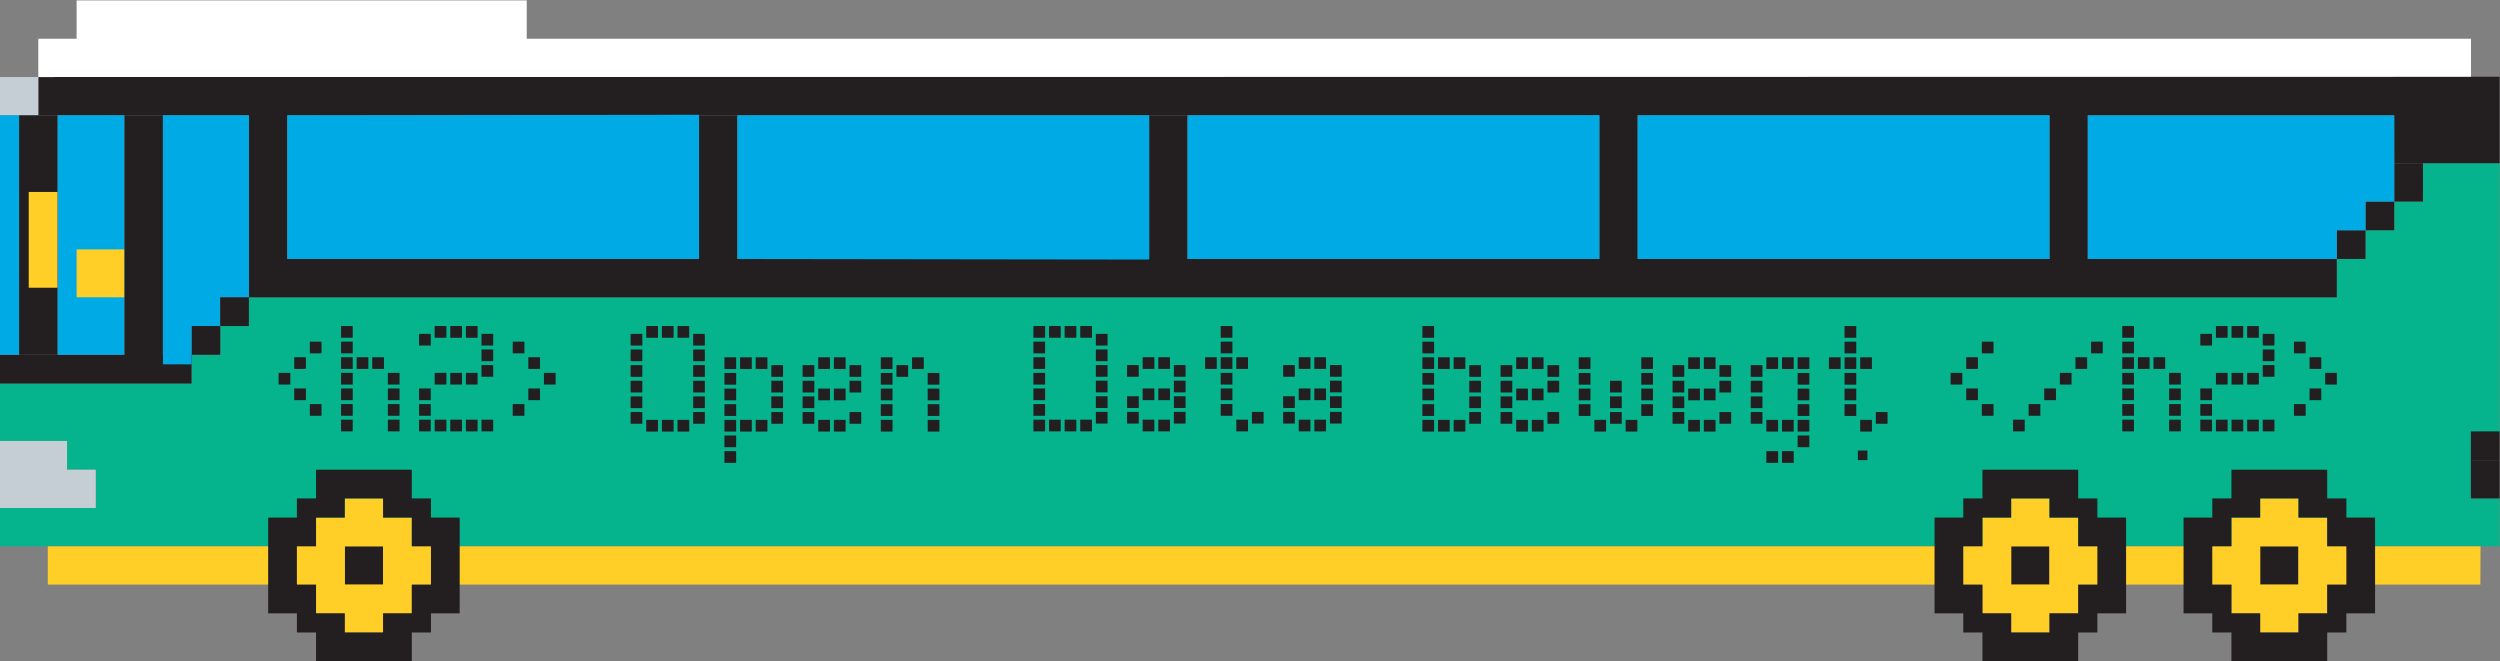 <?xml version="1.0" encoding="UTF-8" standalone="no"?>
<svg
   width="100%"
   height="100%"
   viewBox="0 0 10792 2855"
   version="1.1"
   xml:space="preserve"
   style="fill-rule:evenodd;clip-rule:evenodd;stroke-linejoin:round;stroke-miterlimit:2;"
   id="svg128"
   xmlns="http://www.w3.org/2000/svg"
   xmlns:svg="http://www.w3.org/2000/svg"><rect x="0" y="0" width="10792" height="2855" fill="#808080" stroke="none"/><defs
   id="defs132" />
    <g
   transform="matrix(4.167,0,0,4.167,0,0)"
   id="g126">
        <path
   d="M2589.45,516.339L2589.45,565.944L0,565.944L0,526.26L99.212,526.26L99.212,486.574L69.448,486.574L69.448,456.811L0,456.811L0,397.283L198.425,397.283L198.425,367.52L228.189,367.52L228.189,337.756L257.953,337.756L257.953,307.992L2420.7,307.992L2420.7,268.307L2450.55,268.307L2450.55,238.543L2480.31,238.543L2480.31,208.779L2510.08,208.779L2510.08,169.094L2589.45,169.094L2589.45,451.371L2559.68,451.371L2559.68,516.339L2589.45,516.339Z"
   style="fill:rgb(5,180,141);fill-rule:nonzero;"
   id="body" />
        <rect
   x="2559.68"
   y="476.653"
   width="29.77"
   height="39.686"
   style="fill:rgb(35,31,32);fill-rule:nonzero;"
   id="rect4" />
        <rect
   x="2559.68"
   y="446.89"
   width="29.77"
   height="29.763"
   style="fill:rgb(35,31,32);fill-rule:nonzero;"
   id="rect6" />
        <path
   d="M2569.7,565.944L2569.52,605.63L49.523,605.63L49.523,565.944L2569.7,565.944Z"
   style="fill:rgb(255,207,39);fill-rule:nonzero;"
   id="path8" />
        <rect
   x="2480.31"
   y="169.094"
   width="29.77"
   height="39.685"
   style="fill:rgb(35,31,32);fill-rule:nonzero;"
   id="rect10" />
        <rect
   x="2450.55"
   y="208.779"
   width="29.76"
   height="29.764"
   style="fill:rgb(35,31,32);fill-rule:nonzero;"
   id="rect12" />
        
        <rect
   x="2420.79"
   y="238.543"
   width="29.76"
   height="29.764"
   style="fill:rgb(35,31,32);fill-rule:nonzero;"
   id="rect16" />
        
        
        <rect
   x="1190.47"
   y="119.488"
   width="39.77"
   height="148.819"
   style="fill:rgb(35,31,32);fill-rule:nonzero;"
   id="rect22" />
        
        <rect
   x="724.169"
   y="119.488"
   width="39.768"
   height="148.819"
   style="fill:rgb(35,31,32);fill-rule:nonzero;"
   id="rect26" />
        
        <path
   d="M297.638,119.488L1656.85,119.488L1656.85,268.307L297.638,268.307L297.638,119.488ZM1696.54,268.307L1696.54,119.488L2123.15,119.488L2123.15,268.307L1696.54,268.307ZM39.685,79.803L39.685,119.488L257.953,119.488L257.953,307.992L2420.79,307.992L2420.79,268.307L2162.84,268.307L2162.84,119.488L2480.28,119.466L2480.31,169.094L2589.45,169.094L2589.46,118.906L2589.46,79.519L2556.68,79.519L39.685,79.803Z"
   style="fill:rgb(35,31,32);fill-rule:nonzero;"
   id="path30" />
        
        <rect
   x="198.425"
   y="337.756"
   width="29.764"
   height="29.764"
   style="fill:rgb(35,31,32);fill-rule:nonzero;"
   id="rect34" />
        
        <path
   d="M0,367.52L198.425,367.52L198.425,397.283L0,397.283L0,367.52Z"
   style="fill:rgb(35,31,32);fill-rule:nonzero;"
   id="path38" />
        <path
   d="M545.669,40.118L545.669,0.433L79.37,0.433L79.37,40.131L39.685,40.131L39.685,79.803L2559.86,79.519L2559.86,40.131L545.669,40.118Z"
   style="fill:white;fill-rule:nonzero;"
   id="roof" />
        <rect
   x="0"
   y="79.803"
   width="39.685"
   height="39.685"
   style="fill:rgb(197,206,212);fill-rule:nonzero;"
   id="rect42" />
        <path
   d="M0,526.26L0,456.811L69.448,456.811L69.448,486.574L99.212,486.574L99.212,526.26L0,526.26Z"
   style="fill:rgb(197,206,212);fill-rule:nonzero;"
   id="path44" />
        <path
   id="windows"
   style="fill:#00aae5;fill-rule:nonzero"
   d="M 0,119.488 H 19.842 V 367.52 H 0 Z m 59.527,0 h 69.449 V 367.52 H 59.527 Z m 198.426,0 v 188.504 h -29.764 v 29.764 h -29.764 v 39.685 H 168.661 V 119.488 Z m 466.216,-0.582 V 268.307 H 297.638 V 119.488 Z m 466.301,0.582 V 268.889 L 763.937,268.307 V 119.488 Z m 39.77,0 h 426.61 v 148.819 h -426.61 z m 466.3,0 h 426.61 v 148.819 h -426.61 z m 783.75,0.03 v 89.261 h -29.74 v 29.764 h -29.76 v 29.764 H 2162.84 V 119.518 Z" />
        <rect
   x="79.37"
   y="258.386"
   width="49.606"
   height="49.606"
   style="fill:rgb(255,207,39);fill-rule:nonzero;"
   id="rect48" />
        <path
   d="M168.661,119.488L168.661,377.441L128.976,367.52L128.976,119.488L168.661,119.488Z"
   style="fill:rgb(35,31,32);fill-rule:nonzero;"
   id="path50" />
        <path
   d="M59.527,119.488L59.527,367.52L19.842,367.52L19.842,119.488L59.527,119.488Z"
   style="fill:rgb(35,31,32);fill-rule:nonzero;"
   id="path52" />
        <rect
   x="29.763"
   y="198.858"
   width="29.764"
   height="99.212"
   style="fill:rgb(255,207,39);fill-rule:nonzero;"
   id="rect54" />
        <rect
   x="2381.1"
   y="571.862"
   width="23.11"
   height="32.824"
   style="fill:rgb(253,212,41);fill-rule:nonzero;"
   id="rect56" />
        <rect
   x="2341.42"
   y="565.944"
   width="39.68"
   height="39.686"
   style="fill:rgb(35,31,32);fill-rule:nonzero;"
   id="rect58" />
        <path
   d="M2341.42,565.944L2381.1,565.944L2381.1,605.63L2341.42,605.63L2341.42,565.944ZM2291.81,565.944L2291.81,605.63L2311.65,605.63L2311.65,635.394L2341.42,635.394L2341.42,655.236L2381.1,655.236L2381.1,635.394L2410.87,635.394L2410.87,605.63L2430.71,605.63L2430.71,565.944L2410.87,565.944L2410.87,536.181L2381.1,536.181L2381.1,516.339L2341.42,516.339L2341.42,536.181L2311.65,536.181L2311.65,565.944L2291.81,565.944Z"
   style="fill:rgb(255,207,39);fill-rule:nonzero;"
   id="path60" />
        <path
   d="M2291.81,565.944L2311.65,565.944L2311.65,536.181L2341.42,536.181L2341.42,516.339L2381.1,516.339L2381.1,536.181L2410.87,536.181L2410.87,565.944L2430.71,565.944L2430.71,605.63L2410.87,605.63L2410.87,635.394L2381.1,635.394L2381.1,655.236L2341.42,655.236L2341.42,635.394L2311.65,635.394L2311.65,605.63L2291.81,605.63L2291.81,565.944ZM2262.05,536.181L2262.05,635.394L2291.81,635.394L2291.81,655.236L2311.65,655.236L2311.65,685L2410.87,685L2410.87,655.236L2430.71,655.236L2430.71,635.394L2460.47,635.394L2460.47,536.181L2430.71,536.181L2430.71,516.339L2410.87,516.339L2410.87,486.574L2311.65,486.574L2311.65,516.339L2291.81,516.339L2291.81,536.181L2262.05,536.181Z"
   style="fill:rgb(35,31,32);fill-rule:nonzero;"
   id="path62" />
        <rect
   x="2083.47"
   y="565.944"
   width="39.68"
   height="39.686"
   style="fill:rgb(35,31,32);fill-rule:nonzero;"
   id="rect64" />
        <path
   d="M2083.47,565.944L2123.15,565.944L2123.15,605.63L2083.47,605.63L2083.47,565.944ZM2033.86,565.944L2033.86,605.63L2053.7,605.63L2053.7,635.394L2083.47,635.394L2083.47,655.236L2123.15,655.236L2123.15,635.394L2152.91,635.394L2152.91,605.63L2172.76,605.63L2172.76,565.944L2152.91,565.944L2152.91,536.181L2123.15,536.181L2123.15,516.339L2083.47,516.339L2083.47,536.181L2053.7,536.181L2053.7,565.944L2033.86,565.944Z"
   style="fill:rgb(255,207,39);fill-rule:nonzero;"
   id="path66" />
        <path
   d="M2033.86,565.944L2053.7,565.944L2053.7,536.181L2083.47,536.181L2083.47,516.339L2123.15,516.339L2123.15,536.181L2152.91,536.181L2152.91,565.944L2172.76,565.944L2172.76,605.63L2152.91,605.63L2152.91,635.394L2123.15,635.394L2123.15,655.236L2083.47,655.236L2083.47,635.394L2053.7,635.394L2053.7,605.63L2033.86,605.63L2033.86,565.944ZM2004.09,536.181L2004.09,635.394L2033.86,635.394L2033.86,655.236L2053.7,655.236L2053.7,685L2152.91,685L2152.91,655.236L2172.76,655.236L2172.76,635.394L2202.52,635.394L2202.52,536.181L2172.76,536.181L2172.76,516.339L2152.91,516.339L2152.91,486.574L2053.7,486.574L2053.7,516.339L2033.86,516.339L2033.86,536.181L2004.09,536.181Z"
   style="fill:rgb(35,31,32);fill-rule:nonzero;"
   id="path68" />
        <rect
   x="357.165"
   y="565.944"
   width="39.686"
   height="39.686"
   style="fill:rgb(35,31,32);fill-rule:nonzero;"
   id="rect70" />
        <path
   d="M357.165,565.944L396.851,565.944L396.851,605.63L357.165,605.63L357.165,565.944ZM307.559,565.944L307.559,605.63L327.402,605.63L327.402,635.394L357.165,635.394L357.165,655.236L396.851,655.236L396.851,635.394L426.614,635.394L426.614,605.63L446.457,605.63L446.457,565.944L426.614,565.944L426.614,536.181L396.851,536.181L396.851,516.339L357.165,516.339L357.165,536.181L327.402,536.181L327.402,565.944L307.559,565.944Z"
   style="fill:rgb(255,207,39);fill-rule:nonzero;"
   id="path72" />
        <path
   d="M307.559,565.944L327.402,565.944L327.402,536.181L357.165,536.181L357.165,516.339L396.851,516.339L396.851,536.181L426.614,536.181L426.614,565.944L446.457,565.944L446.457,605.63L426.614,605.63L426.614,635.394L396.851,635.394L396.851,655.236L357.165,655.236L357.165,635.394L327.402,635.394L327.402,605.63L307.559,605.63L307.559,565.944ZM277.796,536.181L277.796,635.394L307.559,635.394L307.559,655.236L327.402,655.236L327.402,685L426.614,685L426.614,655.236L446.457,655.236L446.457,635.394L476.221,635.394L476.221,536.181L446.457,536.181L446.457,516.339L426.614,516.339L426.614,486.574L327.402,486.574L327.402,516.339L307.559,516.339L307.559,536.181L277.796,536.181Z"
   style="fill:rgb(35,31,32);fill-rule:nonzero;"
   id="path74" />
        <rect
   x="1924.64"
   y="466.733"
   width="9.92"
   height="9.92"
   style="fill:rgb(35,31,32);fill-rule:nonzero;"
   id="rect76" />
        <rect
   x="228.106"
   y="307.992"
   width="29.764"
   height="29.764"
   style="fill:rgb(35,31,32);fill-rule:nonzero;"
   id="rect78" />
        <path
   d="M320.962,418.596L333.088,418.596L333.088,430.722L320.962,430.722L320.962,418.596ZM320.962,353.925L333.088,353.925L333.088,366.05L320.962,366.05L320.962,353.925ZM304.794,402.428L316.92,402.428L316.92,414.554L304.794,414.554L304.794,402.428ZM304.794,370.092L316.92,370.092L316.92,382.218L304.794,382.218L304.794,370.092ZM288.626,386.26L300.752,386.26L300.752,398.386L288.626,398.386L288.626,386.26Z"
   style="fill:rgb(35,31,32);fill-rule:nonzero;"
   id="path80" />
        <path
   d="M401.801,434.764L413.927,434.764L413.927,446.89L401.801,446.89L401.801,434.764ZM401.801,418.596L413.927,418.596L413.927,430.722L401.801,430.722L401.801,418.596ZM401.801,402.428L413.927,402.428L413.927,414.554L401.801,414.554L401.801,402.428ZM401.801,386.26L413.927,386.26L413.927,398.386L401.801,398.386L401.801,386.26ZM385.632,370.092L397.759,370.092L397.759,382.218L385.632,382.218L385.632,370.092ZM369.465,370.092L381.591,370.092L381.591,382.218L369.465,382.218L369.465,370.092ZM353.297,434.764L365.423,434.764L365.423,446.89L353.297,446.89L353.297,434.764ZM353.297,418.596L365.423,418.596L365.423,430.722L353.297,430.722L353.297,418.596ZM353.297,402.428L365.423,402.428L365.423,414.554L353.297,414.554L353.297,402.428ZM353.297,386.26L365.423,386.26L365.423,398.386L353.297,398.386L353.297,386.26ZM353.297,370.092L365.423,370.092L365.423,382.218L353.297,382.218L353.297,370.092ZM353.297,353.925L365.423,353.925L365.423,366.05L353.297,366.05L353.297,353.925ZM353.297,337.756L365.423,337.756L365.423,349.882L353.297,349.882L353.297,337.756Z"
   style="fill:rgb(35,31,32);fill-rule:nonzero;"
   id="path82" />
        <path
   d="M498.809,434.764L510.934,434.764L510.934,446.89L498.809,446.89L498.809,434.764ZM498.809,378.176L510.934,378.176L510.934,390.302L498.809,390.302L498.809,378.176ZM498.809,362.008L510.934,362.008L510.934,374.135L498.809,374.135L498.809,362.008ZM498.809,345.84L510.934,345.84L510.934,357.966L498.809,357.966L498.809,345.84ZM482.641,434.764L494.766,434.764L494.766,446.89L482.641,446.89L482.641,434.764ZM482.641,386.26L494.766,386.26L494.766,398.386L482.641,398.386L482.641,386.26ZM482.641,337.756L494.766,337.756L494.766,349.882L482.641,349.882L482.641,337.756ZM466.472,434.764L478.599,434.764L478.599,446.89L466.472,446.89L466.472,434.764ZM466.472,386.26L478.599,386.26L478.599,398.386L466.472,398.386L466.472,386.26ZM466.472,337.756L478.599,337.756L478.599,349.882L466.472,349.882L466.472,337.756ZM450.304,434.764L462.431,434.764L462.431,446.89L450.304,446.89L450.304,434.764ZM450.304,386.26L462.431,386.26L462.431,398.386L450.304,398.386L450.304,386.26ZM450.304,337.756L462.431,337.756L462.431,349.882L450.304,349.882L450.304,337.756ZM434.137,434.764L446.262,434.764L446.262,446.89L434.137,446.89L434.137,434.764ZM434.137,418.596L446.262,418.596L446.262,430.722L434.137,430.722L434.137,418.596ZM434.137,402.428L446.262,402.428L446.262,414.554L434.137,414.554L434.137,402.428ZM434.137,345.84L446.262,345.84L446.262,357.966L434.137,357.966L434.137,345.84Z"
   style="fill:rgb(35,31,32);fill-rule:nonzero;"
   id="path84" />
        <path
   d="M563.48,386.26L575.606,386.26L575.606,398.386L563.48,398.386L563.48,386.26ZM547.312,402.428L559.438,402.428L559.438,414.554L547.312,414.554L547.312,402.428ZM547.312,370.092L559.438,370.092L559.438,382.218L547.312,382.218L547.312,370.092ZM531.144,418.596L543.27,418.596L543.27,430.722L531.144,430.722L531.144,418.596ZM531.144,353.925L543.27,353.925L543.27,366.05L531.144,366.05L531.144,353.925Z"
   style="fill:rgb(35,31,32);fill-rule:nonzero;"
   id="path86" />
        <path
   d="M718.075,426.845L730.224,426.845L730.224,438.993L718.075,438.993L718.075,426.845ZM718.075,410.648L730.224,410.648L730.224,422.795L718.075,422.795L718.075,410.648ZM718.075,394.449L730.224,394.449L730.224,406.598L718.075,406.598L718.075,394.449ZM718.075,378.251L730.224,378.251L730.224,390.4L718.075,390.4L718.075,378.251ZM718.075,362.053L730.224,362.053L730.224,374.202L718.075,374.202L718.075,362.053ZM718.075,345.856L730.224,345.856L730.224,358.003L718.075,358.003L718.075,345.856ZM701.877,434.945L714.026,434.945L714.026,447.093L701.877,447.093L701.877,434.945ZM701.877,337.756L714.026,337.756L714.026,349.905L701.877,349.905L701.877,337.756ZM685.679,434.945L697.828,434.945L697.828,447.093L685.679,447.093L685.679,434.945ZM685.679,337.756L697.828,337.756L697.828,349.905L685.679,349.905L685.679,337.756ZM669.481,434.945L681.63,434.945L681.63,447.093L669.481,447.093L669.481,434.945ZM669.481,337.756L681.63,337.756L681.63,349.905L669.481,349.905L669.481,337.756ZM653.283,426.845L665.431,426.845L665.431,438.993L653.283,438.993L653.283,426.845ZM653.283,410.648L665.431,410.648L665.431,422.795L653.283,422.795L653.283,410.648ZM653.283,394.449L665.431,394.449L665.431,406.598L653.283,406.598L653.283,394.449ZM653.283,378.251L665.431,378.251L665.431,390.4L653.283,390.4L653.283,378.251ZM653.283,362.053L665.431,362.053L665.431,374.202L653.283,374.202L653.283,362.053ZM653.283,345.856L665.431,345.856L665.431,358.003L653.283,358.003L653.283,345.856Z"
   style="fill:rgb(35,31,32);fill-rule:nonzero;"
   id="path88" />
        <path
   d="M799.066,426.845L811.213,426.845L811.213,438.993L799.066,438.993L799.066,426.845ZM799.066,410.648L811.213,410.648L811.213,422.795L799.066,422.795L799.066,410.648ZM799.066,394.449L811.213,394.449L811.213,406.598L799.066,406.598L799.066,394.449ZM799.066,378.251L811.213,378.251L811.213,390.4L799.066,390.4L799.066,378.251ZM782.866,434.945L795.016,434.945L795.016,447.093L782.866,447.093L782.866,434.945ZM782.866,370.153L795.016,370.153L795.016,382.301L782.866,382.301L782.866,370.153ZM766.668,434.945L778.818,434.945L778.818,447.093L766.668,447.093L766.668,434.945ZM766.668,370.153L778.818,370.153L778.818,382.301L766.668,382.301L766.668,370.153ZM750.471,467.34L762.619,467.34L762.619,479.488L750.471,479.488L750.471,467.34ZM750.471,451.143L762.619,451.143L762.619,463.29L750.471,463.29L750.471,451.143ZM750.471,434.945L762.619,434.945L762.619,447.093L750.471,447.093L750.471,434.945ZM750.471,418.745L762.619,418.745L762.619,430.895L750.471,430.895L750.471,418.745ZM750.471,402.548L762.619,402.548L762.619,414.697L750.471,414.697L750.471,402.548ZM750.471,386.35L762.619,386.35L762.619,398.498L750.471,398.498L750.471,386.35ZM750.471,370.153L762.619,370.153L762.619,382.301L750.471,382.301L750.471,370.153Z"
   style="fill:rgb(35,31,32);fill-rule:nonzero;"
   id="path90" />
        <path
   d="M880.055,426.845L892.203,426.845L892.203,438.993L880.055,438.993L880.055,426.845ZM880.055,394.449L892.203,394.449L892.203,406.598L880.055,406.598L880.055,394.449ZM880.055,378.251L892.203,378.251L892.203,390.4L880.055,390.4L880.055,378.251ZM863.857,434.945L876.005,434.945L876.005,447.093L863.857,447.093L863.857,434.945ZM863.857,402.548L876.005,402.548L876.005,414.697L863.857,414.697L863.857,402.548ZM863.857,370.153L876.005,370.153L876.005,382.301L863.857,382.301L863.857,370.153ZM847.658,434.945L859.808,434.945L859.808,447.093L847.658,447.093L847.658,434.945ZM847.658,402.548L859.808,402.548L859.808,414.697L847.658,414.697L847.658,402.548ZM847.658,370.153L859.808,370.153L859.808,382.301L847.658,382.301L847.658,370.153ZM831.461,426.845L843.609,426.845L843.609,438.993L831.461,438.993L831.461,426.845ZM831.461,410.648L843.609,410.648L843.609,422.795L831.461,422.795L831.461,410.648ZM831.461,394.449L843.609,394.449L843.609,406.598L831.461,406.598L831.461,394.449ZM831.461,378.251L843.609,378.251L843.609,390.4L831.461,390.4L831.461,378.251Z"
   style="fill:rgb(35,31,32);fill-rule:nonzero;"
   id="path92" />
        <path
   d="M961.045,434.945L973.193,434.945L973.193,447.093L961.045,447.093L961.045,434.945ZM961.045,418.745L973.193,418.745L973.193,430.895L961.045,430.895L961.045,418.745ZM961.045,402.548L973.193,402.548L973.193,414.697L961.045,414.697L961.045,402.548ZM961.045,386.35L973.193,386.35L973.193,398.498L961.045,398.498L961.045,386.35ZM944.846,370.153L956.995,370.153L956.995,382.301L944.846,382.301L944.846,370.153ZM928.649,378.251L940.797,378.251L940.797,390.4L928.649,390.4L928.649,378.251ZM912.45,434.945L924.599,434.945L924.599,447.093L912.45,447.093L912.45,434.945ZM912.45,418.745L924.599,418.745L924.599,430.895L912.45,430.895L912.45,418.745ZM912.45,402.548L924.599,402.548L924.599,414.697L912.45,414.697L912.45,402.548ZM912.45,386.35L924.599,386.35L924.599,398.498L912.45,398.498L912.45,386.35ZM912.45,370.153L924.599,370.153L924.599,382.301L912.45,382.301L912.45,370.153Z"
   style="fill:rgb(35,31,32);fill-rule:nonzero;"
   id="path94" />
        <path
   d="M1135.24,426.68L1147.37,426.68L1147.37,438.806L1135.24,438.806L1135.24,426.68ZM1135.24,410.512L1147.37,410.512L1147.37,422.638L1135.24,422.638L1135.24,410.512ZM1135.24,394.344L1147.37,394.344L1147.37,406.47L1135.24,406.47L1135.24,394.344ZM1135.24,378.176L1147.37,378.176L1147.37,390.302L1135.24,390.302L1135.24,378.176ZM1135.24,362.008L1147.37,362.008L1147.37,374.135L1135.24,374.135L1135.24,362.008ZM1135.24,345.84L1147.37,345.84L1147.37,357.966L1135.24,357.966L1135.24,345.84ZM1119.07,434.764L1131.2,434.764L1131.2,446.89L1119.07,446.89L1119.07,434.764ZM1119.07,337.756L1131.2,337.756L1131.2,349.882L1119.07,349.882L1119.07,337.756ZM1102.91,434.764L1115.03,434.764L1115.03,446.89L1102.91,446.89L1102.91,434.764ZM1102.91,337.756L1115.03,337.756L1115.03,349.882L1102.91,349.882L1102.91,337.756ZM1086.74,434.764L1098.86,434.764L1098.86,446.89L1086.74,446.89L1086.74,434.764ZM1086.74,337.756L1098.86,337.756L1098.86,349.882L1086.74,349.882L1086.74,337.756ZM1070.57,434.764L1082.7,434.764L1082.7,446.89L1070.57,446.89L1070.57,434.764ZM1070.57,418.596L1082.7,418.596L1082.7,430.722L1070.57,430.722L1070.57,418.596ZM1070.57,402.428L1082.7,402.428L1082.7,414.554L1070.57,414.554L1070.57,402.428ZM1070.57,386.26L1082.7,386.26L1082.7,398.386L1070.57,398.386L1070.57,386.26ZM1070.57,370.092L1082.7,370.092L1082.7,382.218L1070.57,382.218L1070.57,370.092ZM1070.57,353.925L1082.7,353.925L1082.7,366.05L1070.57,366.05L1070.57,353.925ZM1070.57,337.756L1082.7,337.756L1082.7,349.882L1070.57,349.882L1070.57,337.756Z"
   style="fill:rgb(35,31,32);fill-rule:nonzero;"
   id="path96" />
        <path
   d="M1216.08,426.68L1228.21,426.68L1228.21,438.806L1216.08,438.806L1216.08,426.68ZM1216.08,410.512L1228.21,410.512L1228.21,422.638L1216.08,422.638L1216.08,410.512ZM1216.08,394.344L1228.21,394.344L1228.21,406.47L1216.08,406.47L1216.08,394.344ZM1216.08,378.176L1228.21,378.176L1228.21,390.302L1216.08,390.302L1216.08,378.176ZM1199.91,434.764L1212.04,434.764L1212.04,446.89L1199.91,446.89L1199.91,434.764ZM1199.91,402.428L1212.04,402.428L1212.04,414.554L1199.91,414.554L1199.91,402.428ZM1199.91,370.092L1212.04,370.092L1212.04,382.218L1199.91,382.218L1199.91,370.092ZM1183.74,434.764L1195.87,434.764L1195.87,446.89L1183.74,446.89L1183.74,434.764ZM1183.74,402.428L1195.87,402.428L1195.87,414.554L1183.74,414.554L1183.74,402.428ZM1183.74,370.092L1195.87,370.092L1195.87,382.218L1183.74,382.218L1183.74,370.092ZM1167.58,426.68L1179.7,426.68L1179.7,438.806L1167.58,438.806L1167.58,426.68ZM1167.58,410.512L1179.7,410.512L1179.7,422.638L1167.58,422.638L1167.58,410.512ZM1167.58,378.176L1179.7,378.176L1179.7,390.302L1167.58,390.302L1167.58,378.176Z"
   style="fill:rgb(35,31,32);fill-rule:nonzero;"
   id="path98" />
        <path
   d="M1296.92,426.68L1309.05,426.68L1309.05,438.806L1296.92,438.806L1296.92,426.68ZM1280.75,434.764L1292.88,434.764L1292.88,446.89L1280.75,446.89L1280.75,434.764ZM1280.75,370.092L1292.88,370.092L1292.88,382.218L1280.75,382.218L1280.75,370.092ZM1264.58,418.596L1276.71,418.596L1276.71,430.722L1264.58,430.722L1264.58,418.596ZM1264.58,402.428L1276.71,402.428L1276.71,414.554L1264.58,414.554L1264.58,402.428ZM1264.58,386.26L1276.71,386.26L1276.71,398.386L1264.58,398.386L1264.58,386.26ZM1264.58,370.092L1276.71,370.092L1276.71,382.218L1264.58,382.218L1264.58,370.092ZM1264.58,353.925L1276.71,353.925L1276.71,366.05L1264.58,366.05L1264.58,353.925ZM1264.58,337.756L1276.71,337.756L1276.71,349.882L1264.58,349.882L1264.58,337.756ZM1248.42,370.092L1260.54,370.092L1260.54,382.218L1248.42,382.218L1248.42,370.092Z"
   style="fill:rgb(35,31,32);fill-rule:nonzero;"
   id="path100" />
        <path
   d="M1377.76,426.68L1389.89,426.68L1389.89,438.806L1377.76,438.806L1377.76,426.68ZM1377.76,410.512L1389.89,410.512L1389.89,422.638L1377.76,422.638L1377.76,410.512ZM1377.76,394.344L1389.89,394.344L1389.89,406.47L1377.76,406.47L1377.76,394.344ZM1377.76,378.176L1389.89,378.176L1389.89,390.302L1377.76,390.302L1377.76,378.176ZM1361.59,434.764L1373.72,434.764L1373.72,446.89L1361.59,446.89L1361.59,434.764ZM1361.59,402.428L1373.72,402.428L1373.72,414.554L1361.59,414.554L1361.59,402.428ZM1361.59,370.092L1373.72,370.092L1373.72,382.218L1361.59,382.218L1361.59,370.092ZM1345.42,434.764L1357.55,434.764L1357.55,446.89L1345.42,446.89L1345.42,434.764ZM1345.42,402.428L1357.55,402.428L1357.55,414.554L1345.42,414.554L1345.42,402.428ZM1345.42,370.092L1357.55,370.092L1357.55,382.218L1345.42,382.218L1345.42,370.092ZM1329.26,426.68L1341.38,426.68L1341.38,438.806L1329.26,438.806L1329.26,426.68ZM1329.26,410.512L1341.38,410.512L1341.38,422.638L1329.26,422.638L1329.26,410.512ZM1329.26,378.176L1341.38,378.176L1341.38,390.302L1329.26,390.302L1329.26,378.176Z"
   style="fill:rgb(35,31,32);fill-rule:nonzero;"
   id="path102" />
        <path
   d="M1522.1,426.845L1534.25,426.845L1534.25,438.993L1522.1,438.993L1522.1,426.845ZM1522.1,410.648L1534.25,410.648L1534.25,422.795L1522.1,422.795L1522.1,410.648ZM1522.1,394.449L1534.25,394.449L1534.25,406.598L1522.1,406.598L1522.1,394.449ZM1522.1,378.251L1534.25,378.251L1534.25,390.4L1522.1,390.4L1522.1,378.251ZM1505.9,434.945L1518.05,434.945L1518.05,447.093L1505.9,447.093L1505.9,434.945ZM1505.9,370.153L1518.05,370.153L1518.05,382.301L1505.9,382.301L1505.9,370.153ZM1489.71,434.945L1501.85,434.945L1501.85,447.093L1489.71,447.093L1489.71,434.945ZM1489.71,370.153L1501.85,370.153L1501.85,382.301L1489.71,382.301L1489.71,370.153ZM1473.51,434.945L1485.66,434.945L1485.66,447.093L1473.51,447.093L1473.51,434.945ZM1473.51,418.745L1485.66,418.745L1485.66,430.895L1473.51,430.895L1473.51,418.745ZM1473.51,402.548L1485.66,402.548L1485.66,414.697L1473.51,414.697L1473.51,402.548ZM1473.51,386.35L1485.66,386.35L1485.66,398.498L1473.51,398.498L1473.51,386.35ZM1473.51,370.153L1485.66,370.153L1485.66,382.301L1473.51,382.301L1473.51,370.153ZM1473.51,353.954L1485.66,353.954L1485.66,366.103L1473.51,366.103L1473.51,353.954ZM1473.51,337.756L1485.66,337.756L1485.66,349.905L1473.51,349.905L1473.51,337.756Z"
   style="fill:rgb(35,31,32);fill-rule:nonzero;"
   id="path104" />
        <path
   d="M1603.09,426.845L1615.24,426.845L1615.24,438.993L1603.09,438.993L1603.09,426.845ZM1603.09,394.449L1615.24,394.449L1615.24,406.598L1603.09,406.598L1603.09,394.449ZM1603.09,378.251L1615.24,378.251L1615.24,390.4L1603.09,390.4L1603.09,378.251ZM1586.89,434.945L1599.04,434.945L1599.04,447.093L1586.89,447.093L1586.89,434.945ZM1586.89,402.548L1599.04,402.548L1599.04,414.697L1586.89,414.697L1586.89,402.548ZM1586.89,370.153L1599.04,370.153L1599.04,382.301L1586.89,382.301L1586.89,370.153ZM1570.7,434.945L1582.84,434.945L1582.84,447.093L1570.7,447.093L1570.7,434.945ZM1570.7,402.548L1582.84,402.548L1582.84,414.697L1570.7,414.697L1570.7,402.548ZM1570.7,370.153L1582.84,370.153L1582.84,382.301L1570.7,382.301L1570.7,370.153ZM1554.5,426.845L1566.65,426.845L1566.65,438.993L1554.5,438.993L1554.5,426.845ZM1554.5,410.648L1566.65,410.648L1566.65,422.795L1554.5,422.795L1554.5,410.648ZM1554.5,394.449L1566.65,394.449L1566.65,406.598L1554.5,406.598L1554.5,394.449ZM1554.5,378.251L1566.65,378.251L1566.65,390.4L1554.5,390.4L1554.5,378.251Z"
   style="fill:rgb(35,31,32);fill-rule:nonzero;"
   id="path106" />
        <path
   d="M1700.28,418.745L1712.43,418.745L1712.43,430.895L1700.28,430.895L1700.28,418.745ZM1700.28,402.548L1712.43,402.548L1712.43,414.697L1700.28,414.697L1700.28,402.548ZM1700.28,386.35L1712.43,386.35L1712.43,398.498L1700.28,398.498L1700.28,386.35ZM1700.28,370.153L1712.43,370.153L1712.43,382.301L1700.28,382.301L1700.28,370.153ZM1684.08,434.945L1696.23,434.945L1696.23,447.093L1684.08,447.093L1684.08,434.945ZM1667.88,426.845L1680.03,426.845L1680.03,438.993L1667.88,438.993L1667.88,426.845ZM1667.88,410.648L1680.03,410.648L1680.03,422.795L1667.88,422.795L1667.88,410.648ZM1667.88,394.449L1680.03,394.449L1680.03,406.598L1667.88,406.598L1667.88,394.449ZM1651.69,434.945L1663.84,434.945L1663.84,447.093L1651.69,447.093L1651.69,434.945ZM1635.49,418.745L1647.64,418.745L1647.64,430.895L1635.49,430.895L1635.49,418.745ZM1635.49,402.548L1647.64,402.548L1647.64,414.697L1635.49,414.697L1635.49,402.548ZM1635.49,386.35L1647.64,386.35L1647.64,398.498L1635.49,398.498L1635.49,386.35ZM1635.49,370.153L1647.64,370.153L1647.64,382.301L1635.49,382.301L1635.49,370.153Z"
   style="fill:rgb(35,31,32);fill-rule:nonzero;"
   id="path108" />
        <path
   d="M1781.27,426.845L1793.42,426.845L1793.42,438.993L1781.27,438.993L1781.27,426.845ZM1781.27,394.449L1793.42,394.449L1793.42,406.598L1781.27,406.598L1781.27,394.449ZM1781.27,378.251L1793.42,378.251L1793.42,390.4L1781.27,390.4L1781.27,378.251ZM1765.07,434.945L1777.22,434.945L1777.22,447.093L1765.07,447.093L1765.07,434.945ZM1765.07,402.548L1777.22,402.548L1777.22,414.697L1765.07,414.697L1765.07,402.548ZM1765.07,370.153L1777.22,370.153L1777.22,382.301L1765.07,382.301L1765.07,370.153ZM1748.87,434.945L1761.02,434.945L1761.02,447.093L1748.87,447.093L1748.87,434.945ZM1748.87,402.548L1761.02,402.548L1761.02,414.697L1748.87,414.697L1748.87,402.548ZM1748.87,370.153L1761.02,370.153L1761.02,382.301L1748.87,382.301L1748.87,370.153ZM1732.68,426.845L1744.82,426.845L1744.82,438.993L1732.68,438.993L1732.68,426.845ZM1732.68,410.648L1744.82,410.648L1744.82,422.795L1732.68,422.795L1732.68,410.648ZM1732.68,394.449L1744.82,394.449L1744.82,406.598L1732.68,406.598L1732.68,394.449ZM1732.68,378.251L1744.82,378.251L1744.82,390.4L1732.68,390.4L1732.68,378.251Z"
   style="fill:rgb(35,31,32);fill-rule:nonzero;"
   id="path110" />
        <path
   d="M1862.26,451.143L1874.41,451.143L1874.41,463.29L1862.26,463.29L1862.26,451.143ZM1862.26,434.945L1874.41,434.945L1874.41,447.093L1862.26,447.093L1862.26,434.945ZM1862.26,418.745L1874.41,418.745L1874.41,430.895L1862.26,430.895L1862.26,418.745ZM1862.26,402.548L1874.41,402.548L1874.41,414.697L1862.26,414.697L1862.26,402.548ZM1862.26,386.35L1874.41,386.35L1874.41,398.498L1862.26,398.498L1862.26,386.35ZM1862.26,370.153L1874.41,370.153L1874.41,382.301L1862.26,382.301L1862.26,370.153ZM1846.06,467.34L1858.21,467.34L1858.21,479.488L1846.06,479.488L1846.06,467.34ZM1846.06,434.945L1858.21,434.945L1858.21,447.093L1846.06,447.093L1846.06,434.945ZM1846.06,370.153L1858.21,370.153L1858.21,382.301L1846.06,382.301L1846.06,370.153ZM1829.86,467.34L1842.01,467.34L1842.01,479.488L1829.86,479.488L1829.86,467.34ZM1829.86,434.945L1842.01,434.945L1842.01,447.093L1829.86,447.093L1829.86,434.945ZM1829.86,370.153L1842.01,370.153L1842.01,382.301L1829.86,382.301L1829.86,370.153ZM1813.67,426.845L1825.81,426.845L1825.81,438.993L1813.67,438.993L1813.67,426.845ZM1813.67,410.648L1825.81,410.648L1825.81,422.795L1813.67,422.795L1813.67,410.648ZM1813.67,394.449L1825.81,394.449L1825.81,406.598L1813.67,406.598L1813.67,394.449ZM1813.67,378.251L1825.81,378.251L1825.81,390.4L1813.67,390.4L1813.67,378.251Z"
   style="fill:rgb(35,31,32);fill-rule:nonzero;"
   id="path112" />
        <path
   d="M1943.25,426.845L1955.4,426.845L1955.4,438.993L1943.25,438.993L1943.25,426.845ZM1927.05,434.945L1939.2,434.945L1939.2,447.093L1927.05,447.093L1927.05,434.945ZM1927.05,370.153L1939.2,370.153L1939.2,382.301L1927.05,382.301L1927.05,370.153ZM1910.85,418.745L1923,418.745L1923,430.895L1910.85,430.895L1910.85,418.745ZM1910.85,402.548L1923,402.548L1923,414.697L1910.85,414.697L1910.85,402.548ZM1910.85,386.35L1923,386.35L1923,398.498L1910.85,398.498L1910.85,386.35ZM1910.85,370.153L1923,370.153L1923,382.301L1910.85,382.301L1910.85,370.153ZM1910.85,353.954L1923,353.954L1923,366.103L1910.85,366.103L1910.85,353.954ZM1910.85,337.756L1923,337.756L1923,349.905L1910.85,349.905L1910.85,337.756ZM1894.66,370.153L1906.8,370.153L1906.8,382.301L1894.66,382.301L1894.66,370.153Z"
   style="fill:rgb(35,31,32);fill-rule:nonzero;"
   id="path114" />
        <path
   d="M2053.06,418.596L2065.19,418.596L2065.19,430.722L2053.06,430.722L2053.06,418.596ZM2053.06,353.925L2065.19,353.925L2065.19,366.05L2053.06,366.05L2053.06,353.925ZM2036.89,402.428L2049.02,402.428L2049.02,414.554L2036.89,414.554L2036.89,402.428ZM2036.89,370.092L2049.02,370.092L2049.02,382.218L2036.89,382.218L2036.89,370.092ZM2020.73,386.26L2032.85,386.26L2032.85,398.386L2020.73,398.386L2020.73,386.26Z"
   style="fill:rgb(35,31,32);fill-rule:nonzero;"
   id="path116" />
        <path
   d="M2166.24,353.925L2178.36,353.925L2178.36,366.05L2166.24,366.05L2166.24,353.925ZM2150.07,370.092L2162.2,370.092L2162.2,382.218L2150.07,382.218L2150.07,370.092ZM2133.9,386.26L2146.03,386.26L2146.03,398.386L2133.9,398.386L2133.9,386.26ZM2117.73,402.428L2129.86,402.428L2129.86,414.554L2117.73,414.554L2117.73,402.428ZM2101.57,418.596L2113.69,418.596L2113.69,430.722L2101.57,430.722L2101.57,418.596ZM2085.4,434.764L2097.52,434.764L2097.52,446.89L2085.4,446.89L2085.4,434.764Z"
   style="fill:rgb(35,31,32);fill-rule:nonzero;"
   id="path118" />
        <path
   d="M2247.08,434.764L2259.2,434.764L2259.2,446.89L2247.08,446.89L2247.08,434.764ZM2247.08,418.596L2259.2,418.596L2259.2,430.722L2247.08,430.722L2247.08,418.596ZM2247.08,402.428L2259.2,402.428L2259.2,414.554L2247.08,414.554L2247.08,402.428ZM2247.08,386.26L2259.2,386.26L2259.2,398.386L2247.08,398.386L2247.08,386.26ZM2230.91,370.092L2243.03,370.092L2243.03,382.218L2230.91,382.218L2230.91,370.092ZM2214.74,370.092L2226.87,370.092L2226.87,382.218L2214.74,382.218L2214.74,370.092ZM2198.57,434.764L2210.7,434.764L2210.7,446.89L2198.57,446.89L2198.57,434.764ZM2198.57,418.596L2210.7,418.596L2210.7,430.722L2198.57,430.722L2198.57,418.596ZM2198.57,402.428L2210.7,402.428L2210.7,414.554L2198.57,414.554L2198.57,402.428ZM2198.57,386.26L2210.7,386.26L2210.7,398.386L2198.57,398.386L2198.57,386.26ZM2198.57,370.092L2210.7,370.092L2210.7,382.218L2198.57,382.218L2198.57,370.092ZM2198.57,353.925L2210.7,353.925L2210.7,366.05L2198.57,366.05L2198.57,353.925ZM2198.57,337.756L2210.7,337.756L2210.7,349.882L2198.57,349.882L2198.57,337.756Z"
   style="fill:rgb(35,31,32);fill-rule:nonzero;"
   id="path120" />
        <path
   d="M2344.08,434.764L2356.21,434.764L2356.21,446.89L2344.08,446.89L2344.08,434.764ZM2344.08,378.176L2356.21,378.176L2356.21,390.302L2344.08,390.302L2344.08,378.176ZM2344.08,362.008L2356.21,362.008L2356.21,374.135L2344.08,374.135L2344.08,362.008ZM2344.08,345.84L2356.21,345.84L2356.21,357.966L2344.08,357.966L2344.08,345.84ZM2327.92,434.764L2340.04,434.764L2340.04,446.89L2327.92,446.89L2327.92,434.764ZM2327.92,386.26L2340.04,386.26L2340.04,398.386L2327.92,398.386L2327.92,386.26ZM2327.92,337.756L2340.04,337.756L2340.04,349.882L2327.92,349.882L2327.92,337.756ZM2311.75,434.764L2323.87,434.764L2323.87,446.89L2311.75,446.89L2311.75,434.764ZM2311.75,386.26L2323.87,386.26L2323.87,398.386L2311.75,398.386L2311.75,386.26ZM2311.75,337.756L2323.87,337.756L2323.87,349.882L2311.75,349.882L2311.75,337.756ZM2295.58,434.764L2307.71,434.764L2307.71,446.89L2295.58,446.89L2295.58,434.764ZM2295.58,386.26L2307.71,386.26L2307.71,398.386L2295.58,398.386L2295.58,386.26ZM2295.58,337.756L2307.71,337.756L2307.71,349.882L2295.58,349.882L2295.58,337.756ZM2279.41,434.764L2291.54,434.764L2291.54,446.89L2279.41,446.89L2279.41,434.764ZM2279.41,418.596L2291.54,418.596L2291.54,430.722L2279.41,430.722L2279.41,418.596ZM2279.41,402.428L2291.54,402.428L2291.54,414.554L2279.41,414.554L2279.41,402.428ZM2279.41,345.84L2291.54,345.84L2291.54,357.966L2279.41,357.966L2279.41,345.84Z"
   style="fill:rgb(35,31,32);fill-rule:nonzero;"
   id="path122" />
        <path
   d="M2408.76,386.26L2420.88,386.26L2420.88,398.386L2408.76,398.386L2408.76,386.26ZM2392.59,402.428L2404.71,402.428L2404.71,414.554L2392.59,414.554L2392.59,402.428ZM2392.59,370.092L2404.71,370.092L2404.71,382.218L2392.59,382.218L2392.59,370.092ZM2376.42,418.596L2388.55,418.596L2388.55,430.722L2376.42,430.722L2376.42,418.596ZM2376.42,353.925L2388.55,353.925L2388.55,366.05L2376.42,366.05L2376.42,353.925Z"
   style="fill:rgb(35,31,32);fill-rule:nonzero;"
   id="path124" />
    </g>
</svg>
